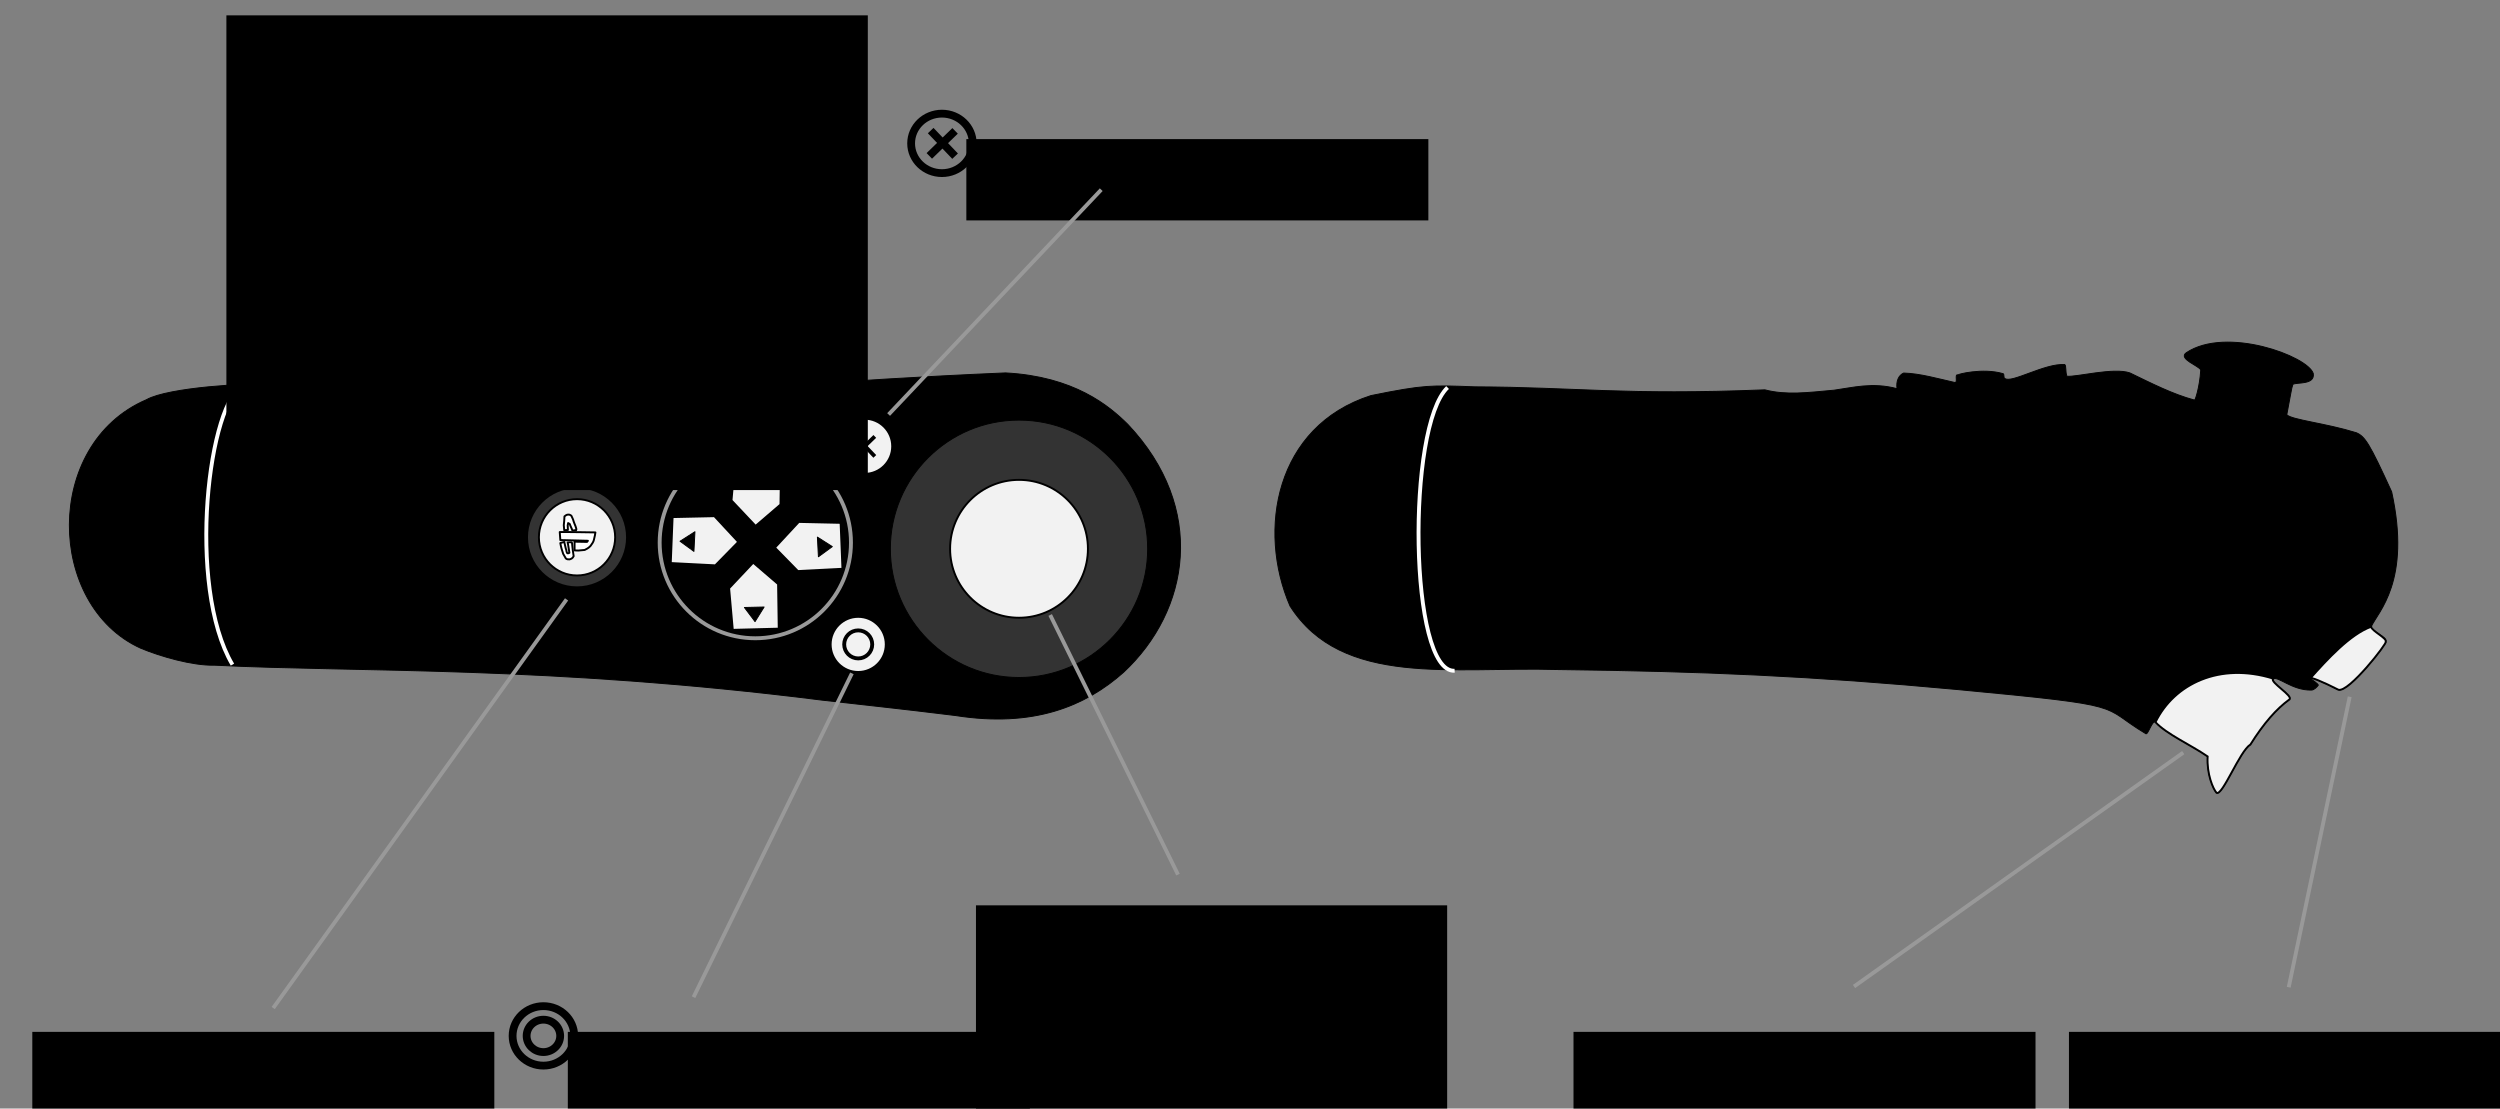 <?xml version="1.0" encoding="UTF-8" standalone="no"?>
<!-- Created with Inkscape (http://www.inkscape.org/) -->

<svg
   xmlns:dc="http://purl.org/dc/elements/1.1/"
   xmlns:cc="http://creativecommons.org/ns#"
   xmlns:rdf="http://www.w3.org/1999/02/22-rdf-syntax-ns#"
   xmlns:svg="http://www.w3.org/2000/svg"
   xmlns="http://www.w3.org/2000/svg"
   xmlns:sodipodi="http://sodipodi.sourceforge.net/DTD/sodipodi-0.dtd"
   xmlns:inkscape="http://www.inkscape.org/namespaces/inkscape"
   version="1.1"
   id="svg2"
   width="2565.152"
   height="1137.392"
   viewBox="0 0 2565.152 1137.392"
   sodipodi:docname="ps3_navigation_controller.svg"
   inkscape:version="0.92.1 r">
  <rect x="0" y="0" width="2565.152" height="1137.392" fill="#808080" stroke="none"/>
  <defs
     id="defs6" />
  <sodipodi:namedview
     pagecolor="#ffffff"
     bordercolor="#666666"
     borderopacity="1"
     objecttolerance="10"
     gridtolerance="10"
     guidetolerance="10"
     inkscape:pageopacity="0"
     inkscape:pageshadow="2"
     inkscape:window-width="1438"
     inkscape:window-height="879"
     id="namedview4"
     showgrid="false"
     inkscape:zoom="0.29236273"
     inkscape:cx="351.18665"
     inkscape:cy="-54.931566"
     inkscape:window-x="0"
     inkscape:window-y="19"
     inkscape:window-maximized="0"
     inkscape:current-layer="svg2"
     fit-margin-top="40"
     fit-margin-left="40"
     fit-margin-right="40"
     fit-margin-bottom="40" />
  <path
     style="fill:#000000;fill-rule:evenodd;stroke:#000000;stroke-width:1px;stroke-linecap:butt;stroke-linejoin:miter;stroke-opacity:1"
     d="m 1406.61,405.914 c -98.053,31.428 -116.718,137.843 -82.984,215.882 53.259,83.856 167.854,61.907 274.269,65.188 151.502,1.874 259.874,6.526 411.491,20.613 179.143,16.92 143.443,15.893 192.018,45.002 2.515,3.127 6.96,-15.562 10.795,-11.323 10.907,12.058 35.44,22.83 52.959,34.884 -0.992,18.169 5.588,33.274 9.122,37.285 6.034,3.738 23.661,-42.667 34.791,-49.553 13.646,-21.784 26.73,-36.576 39.9,-46.148 4.829,-3.509 -20.76,-17.92 -16.422,-21.057 4.681,-3.386 19.222,11.848 39.148,11.374 2.829,-0.067 5.811,-3.39 6.865,-4.789 1.324,-1.057 -7.613,-6.494 -8.076,-7.337 -1.239,-2.255 13.282,3.818 28.793,11.748 10.427,3.606 51.043,-48.694 48.596,-49.246 2.229,-5.37 -15.954,-10.343 -14.94,-15.358 7.069,-15.336 41.213,-46.548 21.044,-138.462 -22.836,-50.007 -27.37,-56.794 -36.281,-60.608 -31.613,-9.81 -66.079,-13.13 -71.329,-18.44 3.774,-19.215 4.805,-27.475 6.284,-31.225 4.171,-2.312 22.659,0.726 20.9,-11.041 -5.642,-17.909 -89.322,-48.787 -130.297,-21.366 -8.808,6.247 13.266,13.494 14.844,17.689 -1.087,18.134 -6.19,32.964 -6.508,30.884 -22.463,-6.071 -44.312,-17.29 -66.236,-27.871 -16.626,-5.785 -55.382,4.525 -64.599,3.414 -1.753,-5.108 -0.51,-10.507 -2.181,-11.972 -20.55,-1.473 -54.994,19.791 -61.597,14.195 -1.47,-0.563 -0.216,-4.399 -1.717,-4.847 -21.001,-6.271 -48.17,0.937 -46.134,1.291 -4.291,-1.325 0.487,8.623 -3.764,7.672 -16.495,-3.689 -35.532,-9.211 -52.138,-9.609 -5.168,2.355 -7.806,8.217 -6.799,16.029 -25.19,-6.804 -46.056,-0.942 -64.361,1.528 -27.438,2.491 -49.25,5.395 -71.199,-0.328 -144.505,5.78 -193.808,-2.665 -297.595,-3.088 -44.859,-1.638 -51.181,-2.285 -106.664,8.992 z"
     id="path4487"
     inkscape:connector-curvature="0"
     sodipodi:nodetypes="cccccccccccccscccccccccccccccscccccccc" />
  <path
     style="fill:none;fill-rule:evenodd;stroke:#000000;stroke-width:1px;stroke-linecap:butt;stroke-linejoin:miter;stroke-opacity:1"
     d="m 2258.1,379.624 c 29.486,1.181 56.687,-1.828 94.553,14.718"
     id="path4530"
     inkscape:connector-curvature="0"
     sodipodi:nodetypes="cc" />
  <path
     style="fill:none;fill-rule:evenodd;stroke:#000000;stroke-width:1px;stroke-linecap:butt;stroke-linejoin:miter;stroke-opacity:1"
     d="m 1946.428,398.809 c 37.119,20.595 64.419,20.16 111.629,15.605 21.353,-5.244 54.555,-14.253 62.7,-28.363"
     id="path4534"
     inkscape:connector-curvature="0"
     sodipodi:nodetypes="ccc" />
  <path
     style="fill:none;fill-rule:evenodd;stroke:#000000;stroke-width:1px;stroke-linecap:butt;stroke-linejoin:miter;stroke-opacity:1"
     d="m 2006.495,392.077 c -1.99,5.977 -2.93,18.765 -2.911,24.259"
     id="path4545"
     inkscape:connector-curvature="0"
     sodipodi:nodetypes="cc" />
  <path
     style="fill:none;fill-rule:evenodd;stroke:#000000;stroke-width:1px;stroke-linecap:butt;stroke-linejoin:miter;stroke-opacity:1"
     d="m 2056.392,387.882 c -1.147,7.821 1.593,19.202 -4.228,26.657"
     id="path4565"
     inkscape:connector-curvature="0"
     sodipodi:nodetypes="cc" />
  <path
     style="fill:none;fill-rule:evenodd;stroke:#000000;stroke-width:1px;stroke-linecap:butt;stroke-linejoin:miter;stroke-opacity:1"
     d="m 2113.787,398.454 c -1.452,15.217 4.827,36.188 23.844,33.847 24.591,0.556 30.413,-17.887 26.471,-37.377 -1.594,-5.151 -41.728,-7.637 -50.315,3.53 z"
     id="path4583"
     inkscape:connector-curvature="0"
     sodipodi:nodetypes="cccc" />
  <path
     style="fill:none;fill-rule:evenodd;stroke:#000000;stroke-width:1px;stroke-linecap:butt;stroke-linejoin:miter;stroke-opacity:1"
     d="m 2346.369,425.566 c -30.289,-3.455 -59.454,-5.19 -94.777,-15.059"
     id="path4607"
     inkscape:connector-curvature="0"
     sodipodi:nodetypes="cc" />
  <path
     sodipodi:nodetypes="ccccccc"
     inkscape:connector-curvature="0"
     id="path4630"
     d="m 2348.97,717.742 c -13.17,9.572 -26.255,24.364 -39.9,46.148 -11.13,6.886 -28.758,53.291 -34.791,49.553 -3.534,-4.01 -10.114,-19.115 -9.122,-37.285 -17.519,-12.053 -42.052,-22.826 -53.482,-35.148 19.283,-39.38 65.954,-61.78 120.751,-44.741 -4.215,3.553 21.373,17.963 16.545,21.473 z"
     style="fill:#f2f2f2;fill-rule:evenodd;stroke:#000000;stroke-width:2;stroke-linecap:butt;stroke-linejoin:miter;stroke-opacity:1" />
  <path
     sodipodi:nodetypes="ccccc"
     inkscape:connector-curvature="0"
     id="path4632"
     d="m 2399.278,707.681 c 10.427,3.606 51.043,-48.694 48.596,-49.246 1.72,-3.452 -14.712,-11.248 -14.94,-15.358 -21.615,7.831 -45.162,33.588 -62.575,53.134 -1.113,-2.532 13.408,3.542 28.919,11.471 z"
     style="fill:#f2f2f2;fill-rule:evenodd;stroke:#000000;stroke-width:2;stroke-linecap:butt;stroke-linejoin:miter;stroke-opacity:1" />
  <path
     style="fill:none;fill-rule:evenodd;stroke:#ffffff;stroke-width:4;stroke-linecap:butt;stroke-linejoin:miter;stroke-opacity:1"
     d="m 1485.283,397.622 c -42.144,40.165 -39.399,293.026 7.259,290.615"
     id="path4653"
     inkscape:connector-curvature="0"
     sodipodi:nodetypes="cc" />
  <path
     style="fill:#000000;fill-rule:evenodd;stroke:#000000;stroke-width:1px;stroke-linecap:butt;stroke-linejoin:miter;stroke-opacity:1"
     d="m 269.915,394.721 c 3.706,-1.236 82.614,9.071 388.815,7.064 123.582,-1.504 183.687,-10.99 372.941,-19.164 70.525,3.734 106.387,33.796 125.562,52.841 81.258,85.962 63.658,190.966 -4.434,254.409 -39.179,34.757 -92.312,56.899 -172.381,44.314 -58.555,-7.285 -100.517,-11.566 -136.816,-15.787 -282.421,-35.65 -474.216,-28.409 -623.816,-35.894 -22.284,0.627 -55.707,-9.142 -75.221,-17.313 -96.877,-43.618 -100.762,-209.485 5.813,-255.121 21.972,-12.602 107.301,-17.389 119.536,-15.349 z"
     id="path12"
     inkscape:connector-curvature="0"
     sodipodi:nodetypes="ccccccccccc" />
  <ellipse
     ry="51.344"
     rx="51.324"
     cy="551.317"
     cx="592.065"
     id="ellipse4793"
     style="color:#000000;clip-rule:nonzero;display:inline;overflow:visible;visibility:visible;opacity:1;isolation:auto;mix-blend-mode:normal;color-interpolation:sRGB;color-interpolation-filters:linearRGB;solid-color:#000000;solid-opacity:1;fill:#333333;fill-opacity:1;fill-rule:nonzero;stroke:#000000;stroke-width:2;stroke-linecap:round;stroke-linejoin:round;stroke-miterlimit:4;stroke-dasharray:none;stroke-dashoffset:0;stroke-opacity:1;marker:none;color-rendering:auto;image-rendering:auto;shape-rendering:auto;text-rendering:auto;enable-background:accumulate" />
  <ellipse
     style="color:#000000;clip-rule:nonzero;display:inline;overflow:visible;visibility:visible;opacity:1;isolation:auto;mix-blend-mode:normal;color-interpolation:sRGB;color-interpolation-filters:linearRGB;solid-color:#000000;solid-opacity:1;fill:#333333;fill-opacity:1;fill-rule:nonzero;stroke:#000000;stroke-width:1;stroke-linecap:round;stroke-linejoin:round;stroke-miterlimit:4;stroke-dasharray:none;stroke-dashoffset:0;stroke-opacity:1;marker:none;color-rendering:auto;image-rendering:auto;shape-rendering:auto;text-rendering:auto;enable-background:accumulate"
     id="path130"
     cx="1045.569"
     cy="563.107"
     rx="131.997"
     ry="132.049" />
  <ellipse
     style="color:#000000;clip-rule:nonzero;display:inline;overflow:visible;visibility:visible;opacity:1;isolation:auto;mix-blend-mode:normal;color-interpolation:sRGB;color-interpolation-filters:linearRGB;solid-color:#000000;solid-opacity:1;fill:#f2f2f2;fill-opacity:1;fill-rule:nonzero;stroke:#000000;stroke-width:2;stroke-linecap:round;stroke-linejoin:round;stroke-miterlimit:4;stroke-dasharray:none;stroke-dashoffset:0;stroke-opacity:1;marker:none;color-rendering:auto;image-rendering:auto;shape-rendering:auto;text-rendering:auto;enable-background:accumulate"
     id="path19"
     cx="592.065"
     cy="551.317"
     rx="39.128"
     ry="39.143" />
  <path
     style="fill:#ececec;fill-rule:evenodd;stroke:#000000;stroke-width:2;stroke-linecap:butt;stroke-linejoin:miter;stroke-opacity:1"
     d="m 690.12,530.566 -1.886,47.16 45.728,2.358 23.571,-24.052 -24.514,-26.41 z"
     id="path21"
     inkscape:connector-curvature="0" />
  <path
     inkscape:connector-curvature="0"
     id="path23"
     d="m 690.12,530.566 -1.886,47.16 45.728,2.358 23.571,-24.052 -24.514,-26.41 z"
     style="fill:#f2f2f2;fill-rule:evenodd;stroke:#000000;stroke-width:2;stroke-linecap:round;stroke-linejoin:round;stroke-opacity:1" />
  <path
     inkscape:connector-curvature="0"
     id="path23-3"
     d="m 862.526,536.458 1.886,47.16 -45.728,2.358 -23.571,-24.052 24.514,-26.41 z"
     style="fill:#f2f2f2;fill-rule:evenodd;stroke:#000000;stroke-width:2;stroke-linecap:round;stroke-linejoin:round;stroke-opacity:1" />
  <path
     inkscape:connector-curvature="0"
     id="path23-3-6"
     d="m 754.331,470.682 47.163,1.236 -0.672,45.801 -25.548,21.938 -24.721,-26.216 z"
     style="fill:#f2f2f2;fill-rule:evenodd;stroke:#000000;stroke-width:2;stroke-linecap:round;stroke-linejoin:round;stroke-opacity:1" />
  <path
     inkscape:connector-curvature="0"
     id="path23-3-6-7"
     d="m 751.874,646.277 47.163,-1.236 -0.672,-45.801 -25.548,-21.938 -24.721,26.216 z"
     style="fill:#f2f2f2;fill-rule:evenodd;stroke:#000000;stroke-width:2;stroke-linecap:round;stroke-linejoin:round;stroke-opacity:1" />
  <ellipse
     style="color:#000000;clip-rule:nonzero;display:inline;overflow:visible;visibility:visible;opacity:1;isolation:auto;mix-blend-mode:normal;color-interpolation:sRGB;color-interpolation-filters:linearRGB;solid-color:#000000;solid-opacity:1;fill:#f2f2f2;fill-opacity:1;fill-rule:nonzero;stroke:#000000;stroke-width:2;stroke-linecap:round;stroke-linejoin:round;stroke-miterlimit:4;stroke-dasharray:none;stroke-dashoffset:0;stroke-opacity:1;marker:none;color-rendering:auto;image-rendering:auto;shape-rendering:auto;text-rendering:auto;enable-background:accumulate"
     id="path19-5"
     cx="887.172"
     cy="457.939"
     rx="28.285"
     ry="28.296" />
  <ellipse
     style="color:#000000;clip-rule:nonzero;display:inline;overflow:visible;visibility:visible;opacity:1;isolation:auto;mix-blend-mode:normal;color-interpolation:sRGB;color-interpolation-filters:linearRGB;solid-color:#000000;solid-opacity:1;fill:#f2f2f2;fill-opacity:1;fill-rule:nonzero;stroke:#000000;stroke-width:2;stroke-linecap:round;stroke-linejoin:round;stroke-miterlimit:4;stroke-dasharray:none;stroke-dashoffset:0;stroke-opacity:1;marker:none;color-rendering:auto;image-rendering:auto;shape-rendering:auto;text-rendering:auto;enable-background:accumulate"
     id="path19-5-3"
     cx="880.573"
     cy="661.2"
     rx="28.285"
     ry="28.296" />
  <ellipse
     style="color:#000000;clip-rule:nonzero;display:inline;overflow:visible;visibility:visible;opacity:1;isolation:auto;mix-blend-mode:normal;color-interpolation:sRGB;color-interpolation-filters:linearRGB;solid-color:#000000;solid-opacity:1;fill:none;fill-opacity:1;fill-rule:nonzero;stroke:#000000;stroke-width:4;stroke-linecap:round;stroke-linejoin:round;stroke-miterlimit:4;stroke-dasharray:none;stroke-dashoffset:0;stroke-opacity:1;marker:none;color-rendering:auto;image-rendering:auto;shape-rendering:auto;text-rendering:auto;enable-background:accumulate"
     id="path19-5-3-5"
     cx="880.573"
     cy="661.2"
     rx="14.378"
     ry="14.384" />
  <g
     id="g4782"
     transform="translate(4.821,1.334)">
    <path
       inkscape:connector-curvature="0"
       id="path124"
       d="m 872.978,446.23 19.8,20.751"
       style="fill:#ececec;fill-rule:evenodd;stroke:#000000;stroke-width:4;stroke-linecap:butt;stroke-linejoin:miter;stroke-opacity:1" />
    <path
       sodipodi:nodetypes="cc"
       inkscape:connector-curvature="0"
       id="path126"
       d="m 892.778,446.466 -20.909,20.292"
       style="fill:#ececec;fill-rule:evenodd;stroke:#000000;stroke-width:4;stroke-linecap:butt;stroke-linejoin:miter;stroke-opacity:1" />
  </g>
  <ellipse
     style="color:#000000;clip-rule:nonzero;display:inline;overflow:visible;visibility:visible;opacity:1;isolation:auto;mix-blend-mode:normal;color-interpolation:sRGB;color-interpolation-filters:linearRGB;solid-color:#000000;solid-opacity:1;fill:#f2f2f2;fill-opacity:1;fill-rule:nonzero;stroke:#000000;stroke-width:2;stroke-linecap:round;stroke-linejoin:round;stroke-miterlimit:4;stroke-dasharray:none;stroke-dashoffset:0;stroke-opacity:1;marker:none;color-rendering:auto;image-rendering:auto;shape-rendering:auto;text-rendering:auto;enable-background:accumulate"
     id="path128"
     cx="1045.569"
     cy="563.107"
     rx="70.713"
     ry="70.741" />
  <path
     style="fill:none;fill-rule:evenodd;stroke:#ffffff;stroke-width:4;stroke-linecap:butt;stroke-linejoin:miter;stroke-opacity:1"
     d="m 250.758,394.273 c -36.935,15.289 -59.74,207.108 -12.257,287.678"
     id="path132"
     inkscape:connector-curvature="0"
     sodipodi:nodetypes="cc" />
  <path
     style="fill:#ffffff;fill-rule:evenodd;stroke:#000000;stroke-width:2;stroke-linecap:butt;stroke-linejoin:round;stroke-opacity:1"
     d="m 574.335,545.924 c 1.179,-0.236 36.594,0.371 36.594,0.371 -0.192,2.335 -0.758,3.845 -1.54,7.56 -0.483,2.203 -1.787,4 -3.579,6.421 -2.68,2.768 -4.005,2.825 -5.893,4.009 l -6.557,0.61 -3.814,-0.138 v -8.96 l 12.728,0.236 0.943,-1.179 -28.285,-0.707 z"
     id="path134"
     inkscape:connector-curvature="0"
     sodipodi:nodetypes="cccccccccccc" />
  <path
     style="fill:#ffffff;fill-rule:evenodd;stroke:#000000;stroke-width:2;stroke-linecap:butt;stroke-linejoin:round;stroke-opacity:1"
     d="m 588.588,535.006 c -0.53,-2.368 -1.561,-3.903 -2.341,-5.855 -1.021,-0.55 -1.543,-1.267 -3.397,-1.151 -2.252,0.286 -2.338,1.072 -3.674,1.858 -0.106,1.68 -0.141,3.365 -0.295,5.042 -0.129,1.335 -0.304,2.67 -0.405,4.005 0.155,1.7 0.309,3.401 0.464,5.101 1.257,-0.078 2.514,-0.157 3.771,-0.236 -0.072,-1.586 -0.173,-3.174 -0.227,-4.758 l 0.463,-2.315 c 0.55,0.314 1.1,0.629 1.65,0.943 0.393,1.651 2.286,4.969 2.679,6.619 1.257,0.236 2.598,-0.445 3.855,-0.21 1.09,-1.284 -1.804,-6.49 -2.542,-9.044 z"
     id="path136"
     inkscape:connector-curvature="0"
     sodipodi:nodetypes="cccccccccccccc" />
  <path
     style="fill:#ffffff;fill-rule:evenodd;stroke:#000000;stroke-width:2;stroke-linecap:butt;stroke-linejoin:round;stroke-opacity:1"
     d="m 574.933,557.212 c 0.592,3.833 1.638,7.377 2.9,11.014 l 2.757,4.785 c 1.396,1.023 2.068,0.943 3.771,0.943 1.565,-0.419 3.113,-0.921 4.243,-3.301 -0.542,-3.859 -1.24,-7.701 -1.49,-11.595 -0.138,-0.891 0.048,-1.904 -0.611,-2.625 -2.164,-0.068 -4.02,-0.012 -4.095,0.041 0.849,3.38 1.126,7.342 1.84,10.754 -0.659,0.327 -2.092,1.103 -2.458,-0.025 -0.808,-1.14 -0.428,-2.933 -1.202,-4.096 -0.605,-2.539 -1.183,-5.426 -1.643,-7.047 -1.116,0.328 -2.898,0.823 -4.014,1.151 z"
     id="path138"
     inkscape:connector-curvature="0"
     sodipodi:nodetypes="cccccccccccccc" />
  <path
     style="fill:#000000;fill-rule:evenodd;stroke:#000000;stroke-width:1px;stroke-linecap:butt;stroke-linejoin:round;stroke-opacity:1"
     d="m 767.741,491.292 10.88,-14.507 9.312,14.997 z"
     id="path4733"
     inkscape:connector-curvature="0"
     sodipodi:nodetypes="cccc" />
  <path
     style="fill:#000000;fill-rule:evenodd;stroke:#000000;stroke-width:1px;stroke-linecap:butt;stroke-linejoin:round;stroke-opacity:1"
     d="m 763.824,623.314 10.88,14.507 9.312,-14.997 z"
     id="path4733-3"
     inkscape:connector-curvature="0"
     sodipodi:nodetypes="cccc" />
  <path
     style="fill:#000000;fill-rule:evenodd;stroke:#000000;stroke-width:1px;stroke-linecap:butt;stroke-linejoin:round;stroke-opacity:1"
     d="m 713.043,545.592 -15.288,9.752 14.25,10.419 z"
     id="path4733-3-6"
     inkscape:connector-curvature="0"
     sodipodi:nodetypes="cccc" />
  <path
     style="fill:#000000;fill-rule:evenodd;stroke:#000000;stroke-width:1px;stroke-linecap:butt;stroke-linejoin:round;stroke-opacity:1"
     d="m 838.71,551.105 15.288,9.752 -14.25,10.419 z"
     id="path4733-3-6-7"
     inkscape:connector-curvature="0"
     sodipodi:nodetypes="cccc" />
  <path
     style="fill:none;fill-rule:evenodd;stroke:#999999;stroke-width:4;stroke-linecap:butt;stroke-linejoin:miter;stroke-opacity:1"
     d="m 2410.952,714.906 -62.588,298.084"
     id="path4795"
     inkscape:connector-curvature="0"
     sodipodi:nodetypes="cc" />
  <flowRoot
     xml:space="preserve"
     id="flowRoot4799"
     style="font-style:normal;font-variant:normal;font-weight:normal;font-stretch:normal;font-size:16.25px;line-height:125%;font-family:Sans;-inkscape-font-specification:'Sans, Normal';text-align:start;letter-spacing:0px;word-spacing:0px;writing-mode:lr-tb;text-anchor:start;fill:#000000;fill-opacity:1;stroke:none;stroke-width:1px;stroke-linecap:butt;stroke-linejoin:miter;stroke-opacity:1"
     transform="translate(-95.051,-84.944)"><flowRegion
       id="flowRegion4801"><rect
         id="rect4803"
         width="474.051"
         height="83.428"
         x="2217.921"
         y="1143.727" /></flowRegion><flowPara
       id="flowPara4805"
       style="font-weight:bold;font-size:74.667px">L1 button</flowPara></flowRoot>  <path
     style="fill:none;fill-rule:evenodd;stroke:#999999;stroke-width:4;stroke-linecap:butt;stroke-linejoin:miter;stroke-opacity:1"
     d="M 2240.131,772.218 1902.33,1012.204"
     id="path4795-5"
     inkscape:connector-curvature="0"
     sodipodi:nodetypes="cc" />
  <flowRoot
     xml:space="preserve"
     id="flowRoot4799-3"
     style="font-style:normal;font-variant:normal;font-weight:normal;font-stretch:normal;font-size:16.25px;line-height:125%;font-family:Sans;-inkscape-font-specification:'Sans, Normal';text-align:start;letter-spacing:0px;word-spacing:0px;writing-mode:lr-tb;text-anchor:start;fill:#000000;fill-opacity:1;stroke:none;stroke-width:1px;stroke-linecap:butt;stroke-linejoin:miter;stroke-opacity:1"
     transform="translate(-603.409,-84.944)"><flowRegion
       id="flowRegion4801-5"><rect
         id="rect4803-6"
         width="474.051"
         height="83.428"
         x="2217.921"
         y="1143.727" /></flowRegion><flowPara
       id="flowPara4805-2"
       style="font-weight:bold;font-size:74.667px">L2 button</flowPara></flowRoot>  <path
     style="fill:none;fill-rule:evenodd;stroke:#999999;stroke-width:4;stroke-linecap:butt;stroke-linejoin:miter;stroke-opacity:1"
     d="M 874.112,690.897 711.6,1023.152"
     id="path4795-5-9"
     inkscape:connector-curvature="0"
     sodipodi:nodetypes="cc" />
  <flowRoot
     xml:space="preserve"
     id="flowRoot4799-3-1"
     style="font-style:normal;font-variant:normal;font-weight:normal;font-stretch:normal;font-size:16.25px;line-height:125%;font-family:Sans;-inkscape-font-specification:'Sans, Normal';text-align:start;letter-spacing:0px;word-spacing:0px;writing-mode:lr-tb;text-anchor:start;fill:#000000;fill-opacity:1;stroke:none;stroke-width:1px;stroke-linecap:butt;stroke-linejoin:miter;stroke-opacity:1"
     transform="translate(-2184.776,-84.944)"><flowRegion
       id="flowRegion4801-5-2"><rect
         id="rect4803-6-7"
         width="474.051"
         height="83.428"
         x="2217.921"
         y="1143.727" /></flowRegion><flowPara
       id="flowPara4805-2-0"
       style="font-weight:bold;font-size:74.667px">PS button</flowPara></flowRoot>  <flowRoot
     xml:space="preserve"
     id="flowRoot4799-3-1-9"
     style="font-style:normal;font-variant:normal;font-weight:normal;font-stretch:normal;font-size:16.25px;line-height:125%;font-family:Sans;-inkscape-font-specification:'Sans, Normal';text-align:start;letter-spacing:0px;word-spacing:0px;writing-mode:lr-tb;text-anchor:start;fill:#000000;fill-opacity:1;stroke:none;stroke-width:1px;stroke-linecap:butt;stroke-linejoin:miter;stroke-opacity:1"
     transform="translate(-1635.304,-84.944)"><flowRegion
       id="flowRegion4801-5-2-3"><rect
         id="rect4803-6-7-6"
         width="474.051"
         height="83.428"
         x="2217.921"
         y="1143.727" /></flowRegion><flowPara
       id="flowPara4805-2-0-0"
       style="font-weight:bold;font-size:74.667px"> button</flowPara></flowRoot>  <ellipse
     style="color:#000000;clip-rule:nonzero;display:inline;overflow:visible;visibility:visible;opacity:1;isolation:auto;mix-blend-mode:normal;color-interpolation:sRGB;color-interpolation-filters:linearRGB;solid-color:#000000;solid-opacity:1;fill:none;fill-opacity:1;fill-rule:nonzero;stroke:#000000;stroke-width:8;stroke-linecap:round;stroke-linejoin:round;stroke-miterlimit:4;stroke-dasharray:none;stroke-dashoffset:0;stroke-opacity:1;marker:none;color-rendering:auto;image-rendering:auto;shape-rendering:auto;text-rendering:auto;enable-background:accumulate"
     id="path19-5-3-6"
     cx="557.569"
     cy="1062.878"
     rx="31.612"
     ry="30.514" />
  <ellipse
     style="color:#000000;clip-rule:nonzero;display:inline;overflow:visible;visibility:visible;opacity:1;isolation:auto;mix-blend-mode:normal;color-interpolation:sRGB;color-interpolation-filters:linearRGB;solid-color:#000000;solid-opacity:1;fill:none;fill-opacity:1;fill-rule:nonzero;stroke:#000000;stroke-width:8;stroke-linecap:round;stroke-linejoin:round;stroke-miterlimit:4;stroke-dasharray:none;stroke-dashoffset:0;stroke-opacity:1;marker:none;color-rendering:auto;image-rendering:auto;shape-rendering:auto;text-rendering:auto;enable-background:accumulate"
     id="path19-5-3-5-2"
     cx="557.569"
     cy="1062.878"
     rx="17.214"
     ry="16.62" />
  <path
     style="fill:none;fill-rule:evenodd;stroke:#999999;stroke-width:4;stroke-linecap:butt;stroke-linejoin:miter;stroke-opacity:1"
     d="M 581.342,615.005 280.308,1034.296"
     id="path4795-5-9-6"
     inkscape:connector-curvature="0"
     sodipodi:nodetypes="cc" />
  <flowRoot
     xml:space="preserve"
     id="flowRoot4799-3-1-9-1"
     style="font-style:normal;font-variant:normal;font-weight:normal;font-stretch:normal;font-size:16.25px;line-height:125%;font-family:Sans;-inkscape-font-specification:'Sans, Normal';text-align:start;letter-spacing:0px;word-spacing:0px;writing-mode:lr-tb;text-anchor:start;fill:#000000;fill-opacity:1;stroke:none;stroke-width:1px;stroke-linecap:butt;stroke-linejoin:miter;stroke-opacity:1"
     transform="translate(-1226.389,-1001.001)"><flowRegion
       id="flowRegion4801-5-2-3-8"><rect
         id="rect4803-6-7-6-7"
         width="474.051"
         height="83.428"
         x="2217.921"
         y="1143.727" /></flowRegion><flowPara
       id="flowPara4805-2-0-0-9"
       style="font-weight:bold;font-size:74.667px"> button</flowPara></flowRoot>  <ellipse
     style="color:#000000;clip-rule:nonzero;display:inline;overflow:visible;visibility:visible;opacity:1;isolation:auto;mix-blend-mode:normal;color-interpolation:sRGB;color-interpolation-filters:linearRGB;solid-color:#000000;solid-opacity:1;fill:none;fill-opacity:1;fill-rule:nonzero;stroke:#000000;stroke-width:8;stroke-linecap:round;stroke-linejoin:round;stroke-miterlimit:4;stroke-dasharray:none;stroke-dashoffset:0;stroke-opacity:1;marker:none;color-rendering:auto;image-rendering:auto;shape-rendering:auto;text-rendering:auto;enable-background:accumulate"
     id="path19-5-3-6-2"
     cx="966.484"
     cy="147.119"
     rx="31.612"
     ry="30.514" />
  <path
     style="fill:none;fill-rule:evenodd;stroke:#999999;stroke-width:4;stroke-linecap:butt;stroke-linejoin:miter;stroke-opacity:1"
     d="M 1129.933,194.621 911.756,425.311"
     id="path4795-5-9-2"
     inkscape:connector-curvature="0"
     sodipodi:nodetypes="cc" />
  <g
     id="g4782-3"
     transform="matrix(1.265,0,0,1.265,-149.389,-430.498)"
     style="stroke-width:6.325">
    <path
       inkscape:connector-curvature="0"
       id="path124-7"
       d="m 872.978,446.23 19.8,20.751"
       style="fill:#ececec;fill-rule:evenodd;stroke:#000000;stroke-width:6.325;stroke-linecap:butt;stroke-linejoin:miter;stroke-opacity:1" />
    <path
       sodipodi:nodetypes="cc"
       inkscape:connector-curvature="0"
       id="path126-5"
       d="m 892.778,446.466 -20.909,20.292"
       style="fill:#ececec;fill-rule:evenodd;stroke:#000000;stroke-width:6.325;stroke-linecap:butt;stroke-linejoin:miter;stroke-opacity:1" />
  </g>
  <circle
     style="color:#000000;clip-rule:nonzero;display:inline;overflow:visible;visibility:visible;opacity:1;isolation:auto;mix-blend-mode:normal;color-interpolation:sRGB;color-interpolation-filters:linearRGB;solid-color:#000000;solid-opacity:1;fill:none;fill-opacity:1;fill-rule:nonzero;stroke:#999999;stroke-width:4;stroke-linecap:round;stroke-linejoin:round;stroke-miterlimit:4;stroke-dasharray:none;stroke-dashoffset:0;stroke-opacity:1;marker:none;color-rendering:auto;image-rendering:auto;shape-rendering:auto;text-rendering:auto;enable-background:accumulate"
     id="path4998"
     cx="774.994"
     cy="556.758"
     r="98.143" />
  <path
     style="fill:none;fill-rule:evenodd;stroke:#999999;stroke-width:4;stroke-linecap:butt;stroke-linejoin:miter;stroke-opacity:1"
     d="M 554.297,220.937 749.626,462.449"
     id="path4795-5-9-2-9"
     inkscape:connector-curvature="0"
     sodipodi:nodetypes="cc" />
  <flowRoot
     xml:space="preserve"
     id="flowRoot4799-3-1-9-1-2"
     style="font-style:normal;font-variant:normal;font-weight:normal;font-stretch:normal;font-size:16.25px;line-height:125%;font-family:Sans;-inkscape-font-specification:'Sans, Normal';text-align:start;letter-spacing:0px;word-spacing:0px;writing-mode:lr-tb;text-anchor:start;fill:#000000;fill-opacity:1;stroke:none;stroke-width:1px;stroke-linecap:butt;stroke-linejoin:miter;stroke-opacity:1"
     transform="translate(-1985.629,-1127.971)"><flowRegion
       id="flowRegion4801-5-2-3-8-2"
       style="line-height:125%"><rect
         id="rect4803-6-7-6-7-8"
         width="658.138"
         height="487.089"
         x="2217.921"
         y="1143.727"
         style="line-height:125%" /></flowRegion><flowPara
       style="font-weight:bold;font-size:74.667px;line-height:125%"
       id="flowPara5039">up</flowPara><flowPara
       style="font-weight:bold;font-size:74.667px;line-height:125%"
       id="flowPara5060">right</flowPara><flowPara
       style="font-weight:bold;font-size:74.667px;line-height:125%"
       id="flowPara5062">bottom</flowPara><flowPara
       style="font-weight:bold;font-size:74.667px;line-height:125%"
       id="flowPara5064">left</flowPara></flowRoot>  <path
     sodipodi:nodetypes="cc"
     inkscape:connector-curvature="0"
     id="path5079"
     d="m 1077.557,631.013 131.146,266.386"
     style="fill:none;fill-rule:evenodd;stroke:#999999;stroke-width:4;stroke-linecap:butt;stroke-linejoin:miter;stroke-opacity:1" />
  <flowRoot
     xml:space="preserve"
     id="flowRoot4799-3-1-9-7"
     style="font-style:normal;font-variant:normal;font-weight:normal;font-stretch:normal;font-size:16.25px;line-height:125%;font-family:Sans;-inkscape-font-specification:'Sans, Normal';text-align:start;letter-spacing:0px;word-spacing:0px;writing-mode:lr-tb;text-anchor:start;fill:#000000;fill-opacity:1;stroke:none;stroke-width:1px;stroke-linecap:butt;stroke-linejoin:miter;stroke-opacity:1"
     transform="translate(-1216.512,-214.788)"><flowRegion
       id="flowRegion4801-5-2-3-3"
       style="line-height:125%"><rect
         id="rect4803-6-7-6-6"
         width="483.461"
         height="378.269"
         x="2217.921"
         y="1143.727"
         style="line-height:125%" /></flowRegion><flowPara
       id="flowPara4805-2-0-0-1"
       style="font-weight:bold;font-size:74.667px;line-height:125%">stick /</flowPara><flowPara
       style="font-weight:bold;font-size:74.667px;line-height:125%"
       id="flowPara5105">L3 button</flowPara></flowRoot></svg>
